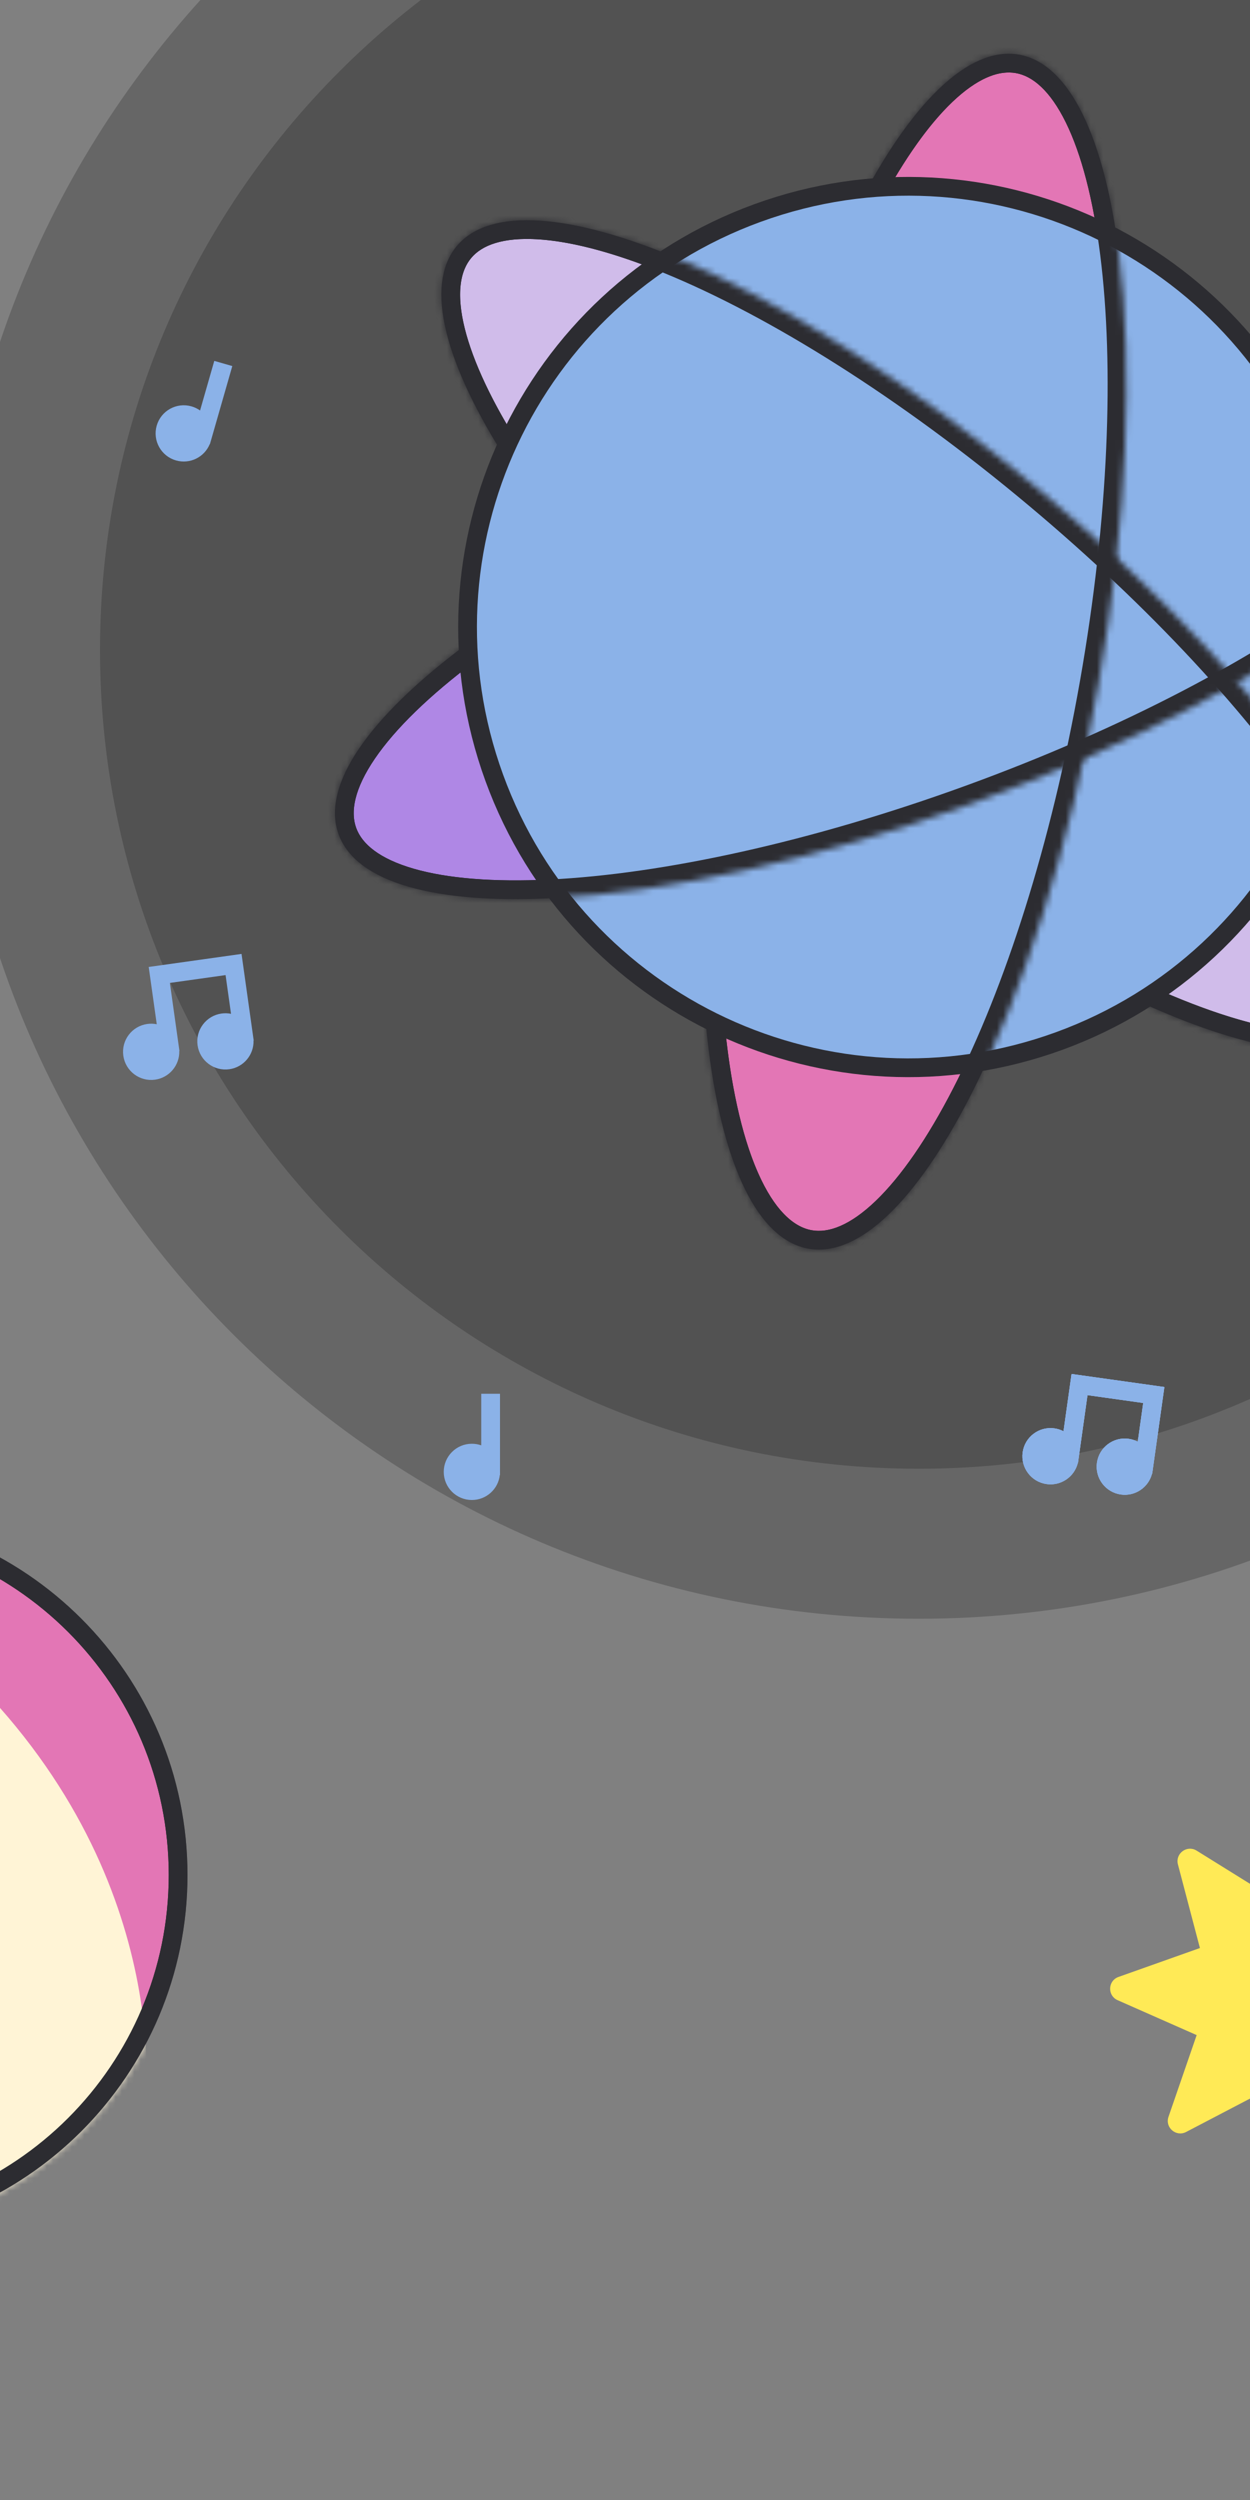 <svg width="200" height="400" fill="none" xmlns="http://www.w3.org/2000/svg"><rect width="100%" height="100%" fill="#808080" stroke="none"/><path d="M-28 356.5c31.204 0 56.5-25.296 56.5-56.5S3.204 243.5-28 243.5c-31.204 0-56.5 25.296-56.5 56.5s25.296 56.5 56.5 56.5z" fill="#E376B5" stroke="#2C2C31" stroke-width="3"/><mask id="a" maskUnits="userSpaceOnUse" x="-86" y="242" width="116" height="116"><path d="M-28 356.5c31.204 0 56.5-25.296 56.5-56.5S3.204 243.5-28 243.5c-31.204 0-56.5 25.296-56.5 56.5s25.296 56.5 56.5 56.5z" fill="#fff" stroke="#fff" stroke-width="3"/></mask><g mask="url(#a)"><path fill-rule="evenodd" clip-rule="evenodd" d="M-75 248c2.534-11.401 40-11.401 72 22 32 33.401 26.042 69.386 26.042 69.386l-46.765 27S-4.865 339.647-13 315c-8.135-24.647-64.534-55.599-62-67z" fill="#FFF4D6"/><path d="M-28 356.5c31.204 0 56.5-25.296 56.5-56.5S3.204 243.5-28 243.5c-31.204 0-56.5 25.296-56.5 56.5s25.296 56.5 56.5 56.5z" stroke="#2C2C31" stroke-width="3"/></g><path fill-rule="evenodd" clip-rule="evenodd" d="M147 235c72.349 0 131-58.651 131-131 0-72.349-58.651-131-131-131C74.651-27 16 31.651 16 104c0 72.349 58.651 131 131 131z" fill="#000" fill-opacity=".2"/><path fill-rule="evenodd" clip-rule="evenodd" d="M147 259c85.604 0 155-69.396 155-155 0-85.604-69.396-155-155-155C61.396-51-8 18.396-8 104c0 85.604 69.396 155 155 155z" fill="#000" fill-opacity=".2"/><path d="M235.067 67.663c1.175 3.229.272 7.341-3.006 12.232-3.256 4.859-8.681 10.209-15.933 15.711-14.489 10.992-35.985 22.377-61.054 31.501-25.07 9.125-48.855 14.221-67.019 15.114-9.092.447-16.687-.164-22.304-1.794-5.655-1.64-8.99-4.209-10.165-7.438-1.193-3.278-.243-7.467 3.154-12.452 3.373-4.95 8.977-10.398 16.447-15.99C89.665 93.71 110.89 82.531 135.579 73.545c25.085-9.13 48.883-14.227 67.052-15.115 9.082-.444 16.669.168 22.281 1.798 5.649 1.64 8.98 4.209 10.155 7.435z" fill="#AF87E5" stroke="#2C2C31" stroke-width="3"/><path d="M162.791 10.218c3.384.597 6.493 3.435 9.091 8.719 2.58 5.249 4.5 12.623 5.639 21.654 2.275 18.043 1.386 42.352-3.246 68.625-4.633 26.273-12.112 49.419-20.421 65.596-4.159 8.097-8.485 14.37-12.705 18.42-4.248 4.077-8.141 5.68-11.525 5.084-3.383-.597-6.493-3.435-9.09-8.719-2.58-5.249-4.501-12.623-5.639-21.654-2.275-18.043-1.387-42.352 3.246-68.625 4.632-26.273 12.112-49.42 20.421-65.597 4.158-8.097 8.485-14.369 12.705-18.419 4.248-4.077 8.141-5.681 11.524-5.084z" fill="#E376B5" stroke="#2C2C31" stroke-width="3"/><path d="M220.56 163.089c-2.208 2.632-6.221 3.906-12.096 3.514-5.836-.391-13.182-2.414-21.572-5.944-16.764-7.051-37.371-19.975-57.808-37.123-20.437-17.149-36.743-35.2-46.598-50.484-4.933-7.65-8.201-14.533-9.599-20.213-1.407-5.718-.849-9.891 1.359-12.523 2.208-2.632 6.221-3.906 12.096-3.513 5.836.39 13.182 2.414 21.573 5.943 16.763 7.051 37.371 19.975 57.808 37.124 20.437 17.149 36.742 35.199 46.598 50.483 4.932 7.65 8.201 14.533 9.599 20.213 1.407 5.718.849 9.891-1.36 12.522z" fill="#D0BCEA" stroke="#2C2C31" stroke-width="3"/><path d="M211.574 76.214c13.317 36.588-5.548 77.044-42.135 90.36-36.588 13.317-77.044-5.548-90.361-42.135-13.317-36.588 5.548-77.044 42.136-90.361 36.588-13.317 77.044 5.548 90.36 42.136z" fill="#8BB2E8" stroke="#2C2C31" stroke-width="3"/><mask id="b" fill="#fff"><path fill-rule="evenodd" clip-rule="evenodd" d="M74.288 103.346C59.214 114.63 51.3 125.6 54.176 133.502c5.667 15.569 51.07 13.337 101.411-4.985 50.341-18.323 86.556-45.797 80.889-61.367-2.831-7.78-15.585-11.115-33.918-10.219"/></mask><path d="M236.476 67.15l-2.819 1.026 2.819-1.026zM72.49 100.945c-7.671 5.742-13.705 11.535-17.469 17.058-3.715 5.451-5.593 11.227-3.664 16.525l5.638-2.052c-.948-2.604-.307-6.264 2.985-11.095 3.243-4.759 8.703-10.092 16.106-15.633l-3.595-4.803zm-21.133 33.583c1.9 5.22 6.93 8.42 13.14 10.221 6.285 1.823 14.434 2.426 23.779 1.966 18.727-.92 42.965-6.144 68.337-15.379l-2.052-5.638c-24.969 9.088-48.603 14.141-66.58 15.025-9.007.442-16.418-.171-21.813-1.736-5.47-1.587-8.24-3.946-9.174-6.511l-5.638 2.052zm105.256-3.192c25.372-9.235 47.297-20.813 62.235-32.145 7.453-5.655 13.308-11.354 16.951-16.791 3.6-5.371 5.396-11.056 3.496-16.276l-5.638 2.052c.934 2.565.328 6.153-2.842 10.884-3.127 4.667-8.409 9.9-15.594 15.351-14.339 10.878-35.692 22.199-60.66 31.287l2.052 5.638zm82.682-65.212c-1.898-5.217-6.924-8.416-13.128-10.218-6.279-1.823-14.421-2.428-23.756-1.971l.293 5.993c8.998-.44 16.401.175 21.79 1.74 5.463 1.587 8.23 3.945 9.163 6.508l5.638-2.052z" fill="#2C2C31" mask="url(#b)"/><mask id="c" fill="#fff"><path fill-rule="evenodd" clip-rule="evenodd" d="M112.87 163.121c1.877 21.022 7.61 35.106 16.494 36.672 16.317 2.877 37.085-37.559 46.388-90.317 9.303-52.758 3.617-97.859-12.7-100.736-7.615-1.343-16.2 6.749-24.137 21.124"/></mask><path d="M163.052 8.74l-.521 2.954.521-2.954zM109.881 163.388c.954 10.674 2.9 19.808 5.86 26.568 2.909 6.642 7.151 11.742 13.102 12.791l1.042-5.908c-2.933-.518-5.999-3.242-8.648-9.29-2.596-5.929-4.455-14.348-5.379-24.695l-5.977.534zm18.962 39.359c5.471.965 10.757-1.791 15.422-6.269 4.721-4.531 9.318-11.287 13.592-19.61 8.566-16.678 16.161-40.281 20.849-66.871l-5.908-1.042c-4.614 26.168-12.055 49.162-20.278 65.172-4.12 8.022-8.357 14.133-12.41 18.022-4.109 3.944-7.537 5.164-10.225 4.69l-1.042 5.908zm49.863-92.75c4.689-26.59 5.625-51.367 3.28-69.969-1.171-9.282-3.179-17.203-6.066-23.076-2.852-5.803-6.877-10.201-12.347-11.166l-1.042 5.909c2.688.474 5.492 2.792 8.005 7.904 2.477 5.041 4.369 12.232 5.497 21.18 2.251 17.857 1.379 42.01-3.235 68.177l5.908 1.042zM163.573 5.786c-5.108-.901-10.06 1.45-14.467 5.384-4.441 3.965-8.765 9.904-12.817 17.244l5.253 2.9c3.884-7.035 7.821-12.33 11.56-15.668 3.774-3.369 6.922-4.393 9.429-3.951l1.042-5.909z" fill="#2C2C31" mask="url(#c)"/><mask id="d" fill="#fff"><path fill-rule="evenodd" clip-rule="evenodd" d="M183.004 160.598c18.524 8.379 33.039 10.209 38.705 3.456 5.552-6.616 1.516-20.164-9.432-36.496-10.056-15.001-25.943-32.35-45.59-48.836-20.96-17.587-42.144-30.79-59.276-37.808-16.411-6.723-29.103-7.771-34.314-1.561-5.062 6.033-2.152 17.83 6.702 32.247"/></mask><path d="M221.709 164.054l-2.298-1.929 2.298 1.929zm-9.432-36.496l2.492-1.671-2.492 1.671zM107.411 40.914l1.138-2.776-1.138 2.776zm74.356 122.417c9.413 4.258 18.008 6.949 25.115 7.655 6.993.694 13.328-.479 17.126-5.004l-4.597-3.857c-1.869 2.228-5.624 3.517-11.936 2.89-6.199-.616-14.123-3.029-23.235-7.15l-2.473 5.466zm42.241 2.651c3.721-4.434 3.846-10.712 2.069-17.312-1.802-6.699-5.742-14.479-11.308-22.783l-4.984 3.341c5.381 8.028 8.934 15.188 10.499 21.001 1.59 5.911.958 9.715-.873 11.896l4.597 3.857zm-9.239-40.095c-10.249-15.288-26.346-32.842-46.154-49.463l-3.857 4.596c19.486 16.351 35.164 33.496 45.027 48.208l4.984-3.341zm-46.154-49.463c-21.125-17.726-42.573-31.119-60.066-38.286l-2.275 5.552c16.769 6.87 37.691 19.882 58.484 37.33l3.857-4.596zM108.549 38.138c-8.364-3.426-15.988-5.498-22.329-5.85-6.274-.348-11.927.972-15.421 5.136l4.596 3.857c1.716-2.045 5.014-3.306 10.492-3.002 5.411.3 12.338 2.114 20.387 5.411l2.275-5.552zm-37.75-.714c-3.395 4.046-3.791 9.637-2.501 15.548 1.301 5.964 4.427 12.842 8.944 20.198l5.113-3.14c-4.337-7.061-7.093-13.29-8.195-18.337-1.113-5.1-.432-8.425 1.235-10.412l-4.596-3.857z" fill="#2C2C31" mask="url(#d)"/><path fill-rule="evenodd" clip-rule="evenodd" d="M38.645 152.626l1.948 13.864-.027.004c.067 2.263-1.579 4.261-3.872 4.583-2.461.346-4.737-1.368-5.082-3.83-.346-2.461 1.369-4.736 3.83-5.082.521-.073 1.033-.054 1.521.045l-.871-6.195-8.912 1.252 1.531 10.893-.027.004c.067 2.263-1.579 4.261-3.872 4.583-2.461.346-4.737-1.368-5.082-3.829-.346-2.462 1.369-4.737 3.83-5.083.521-.073 1.033-.054 1.521.045l-1.288-9.166 14.854-2.088zM186.301 221.923l-1.949 13.863-.027-.003c-.559 2.193-2.692 3.661-4.986 3.338-2.461-.346-4.175-2.621-3.829-5.082.345-2.461 2.621-4.176 5.082-3.83.521.073 1.008.233 1.45.462l.87-6.195-8.912-1.253-1.531 10.893-.027-.004c-.56 2.194-2.692 3.661-4.986 3.339-2.461-.346-4.176-2.621-3.83-5.082.346-2.461 2.622-4.176 5.083-3.83.521.073 1.008.233 1.45.462l1.288-9.166 14.854 2.088z" fill="#8BB2E8"/><path fill-rule="evenodd" clip-rule="evenodd" d="M186.301 221.923l-1.949 13.863-.027-.003c-.559 2.193-2.692 3.661-4.986 3.338-2.461-.346-4.175-2.621-3.829-5.082.345-2.461 2.621-4.176 5.082-3.83.521.073 1.008.233 1.45.462l.87-6.195-8.912-1.253-1.531 10.893-.027-.004c-.56 2.194-2.692 3.661-4.986 3.339-2.461-.346-4.176-2.621-3.83-5.082.346-2.461 2.622-4.176 5.083-3.83.521.073 1.008.233 1.45.462l1.288-9.166 14.854 2.088z" fill="#8BB2E8"/><path fill-rule="evenodd" clip-rule="evenodd" d="M186.301 221.923l-1.949 13.863-.027-.003c-.559 2.193-2.692 3.661-4.986 3.338-2.461-.346-4.175-2.621-3.829-5.082.345-2.461 2.621-4.176 5.082-3.83.521.073 1.008.233 1.45.462l.87-6.195-8.912-1.253-1.531 10.893-.027-.004c-.56 2.194-2.692 3.661-4.986 3.339-2.461-.346-4.176-2.621-3.83-5.082.346-2.461 2.622-4.176 5.083-3.83.521.073 1.008.233 1.45.462l1.288-9.166 14.854 2.088zM34.285 57.743l2.884.827-3.583 12.496-.026-.008c-.859 2.094-3.175 3.251-5.402 2.612-2.389-.685-3.77-3.177-3.085-5.566.685-2.389 3.177-3.77 5.566-3.085.506.145.966.371 1.371.66l2.276-7.936zM77 223h3v13h-.028c-.249 2.25-2.156 4-4.473 4-2.485 0-4.5-2.015-4.5-4.5s2.015-4.5 4.5-4.5c.526 0 1.031.09 1.5.256V223z" fill="#8BB2E8"/><path fill-rule="evenodd" clip-rule="evenodd" d="M202.034 334.711l-12.259 6.407c-1.604.838-3.407-.714-2.817-2.424l4.508-13.077-12.653-5.59c-1.654-.731-1.565-3.109.139-3.714l13.035-4.628-3.518-13.378c-.461-1.749 1.454-3.162 2.99-2.207l11.746 7.306 8.265-11.092c1.081-1.451 3.379-.835 3.59.962l1.612 13.738 13.825-.454c1.808-.059 2.759 2.122 1.486 3.407l-9.736 9.826 8.974 10.525c1.174 1.377.062 3.481-1.736 3.286l-13.753-1.485-2.634 13.579c-.344 1.776-2.682 2.218-3.652.691l-7.412-11.678z" fill="#FFEA56"/></svg>